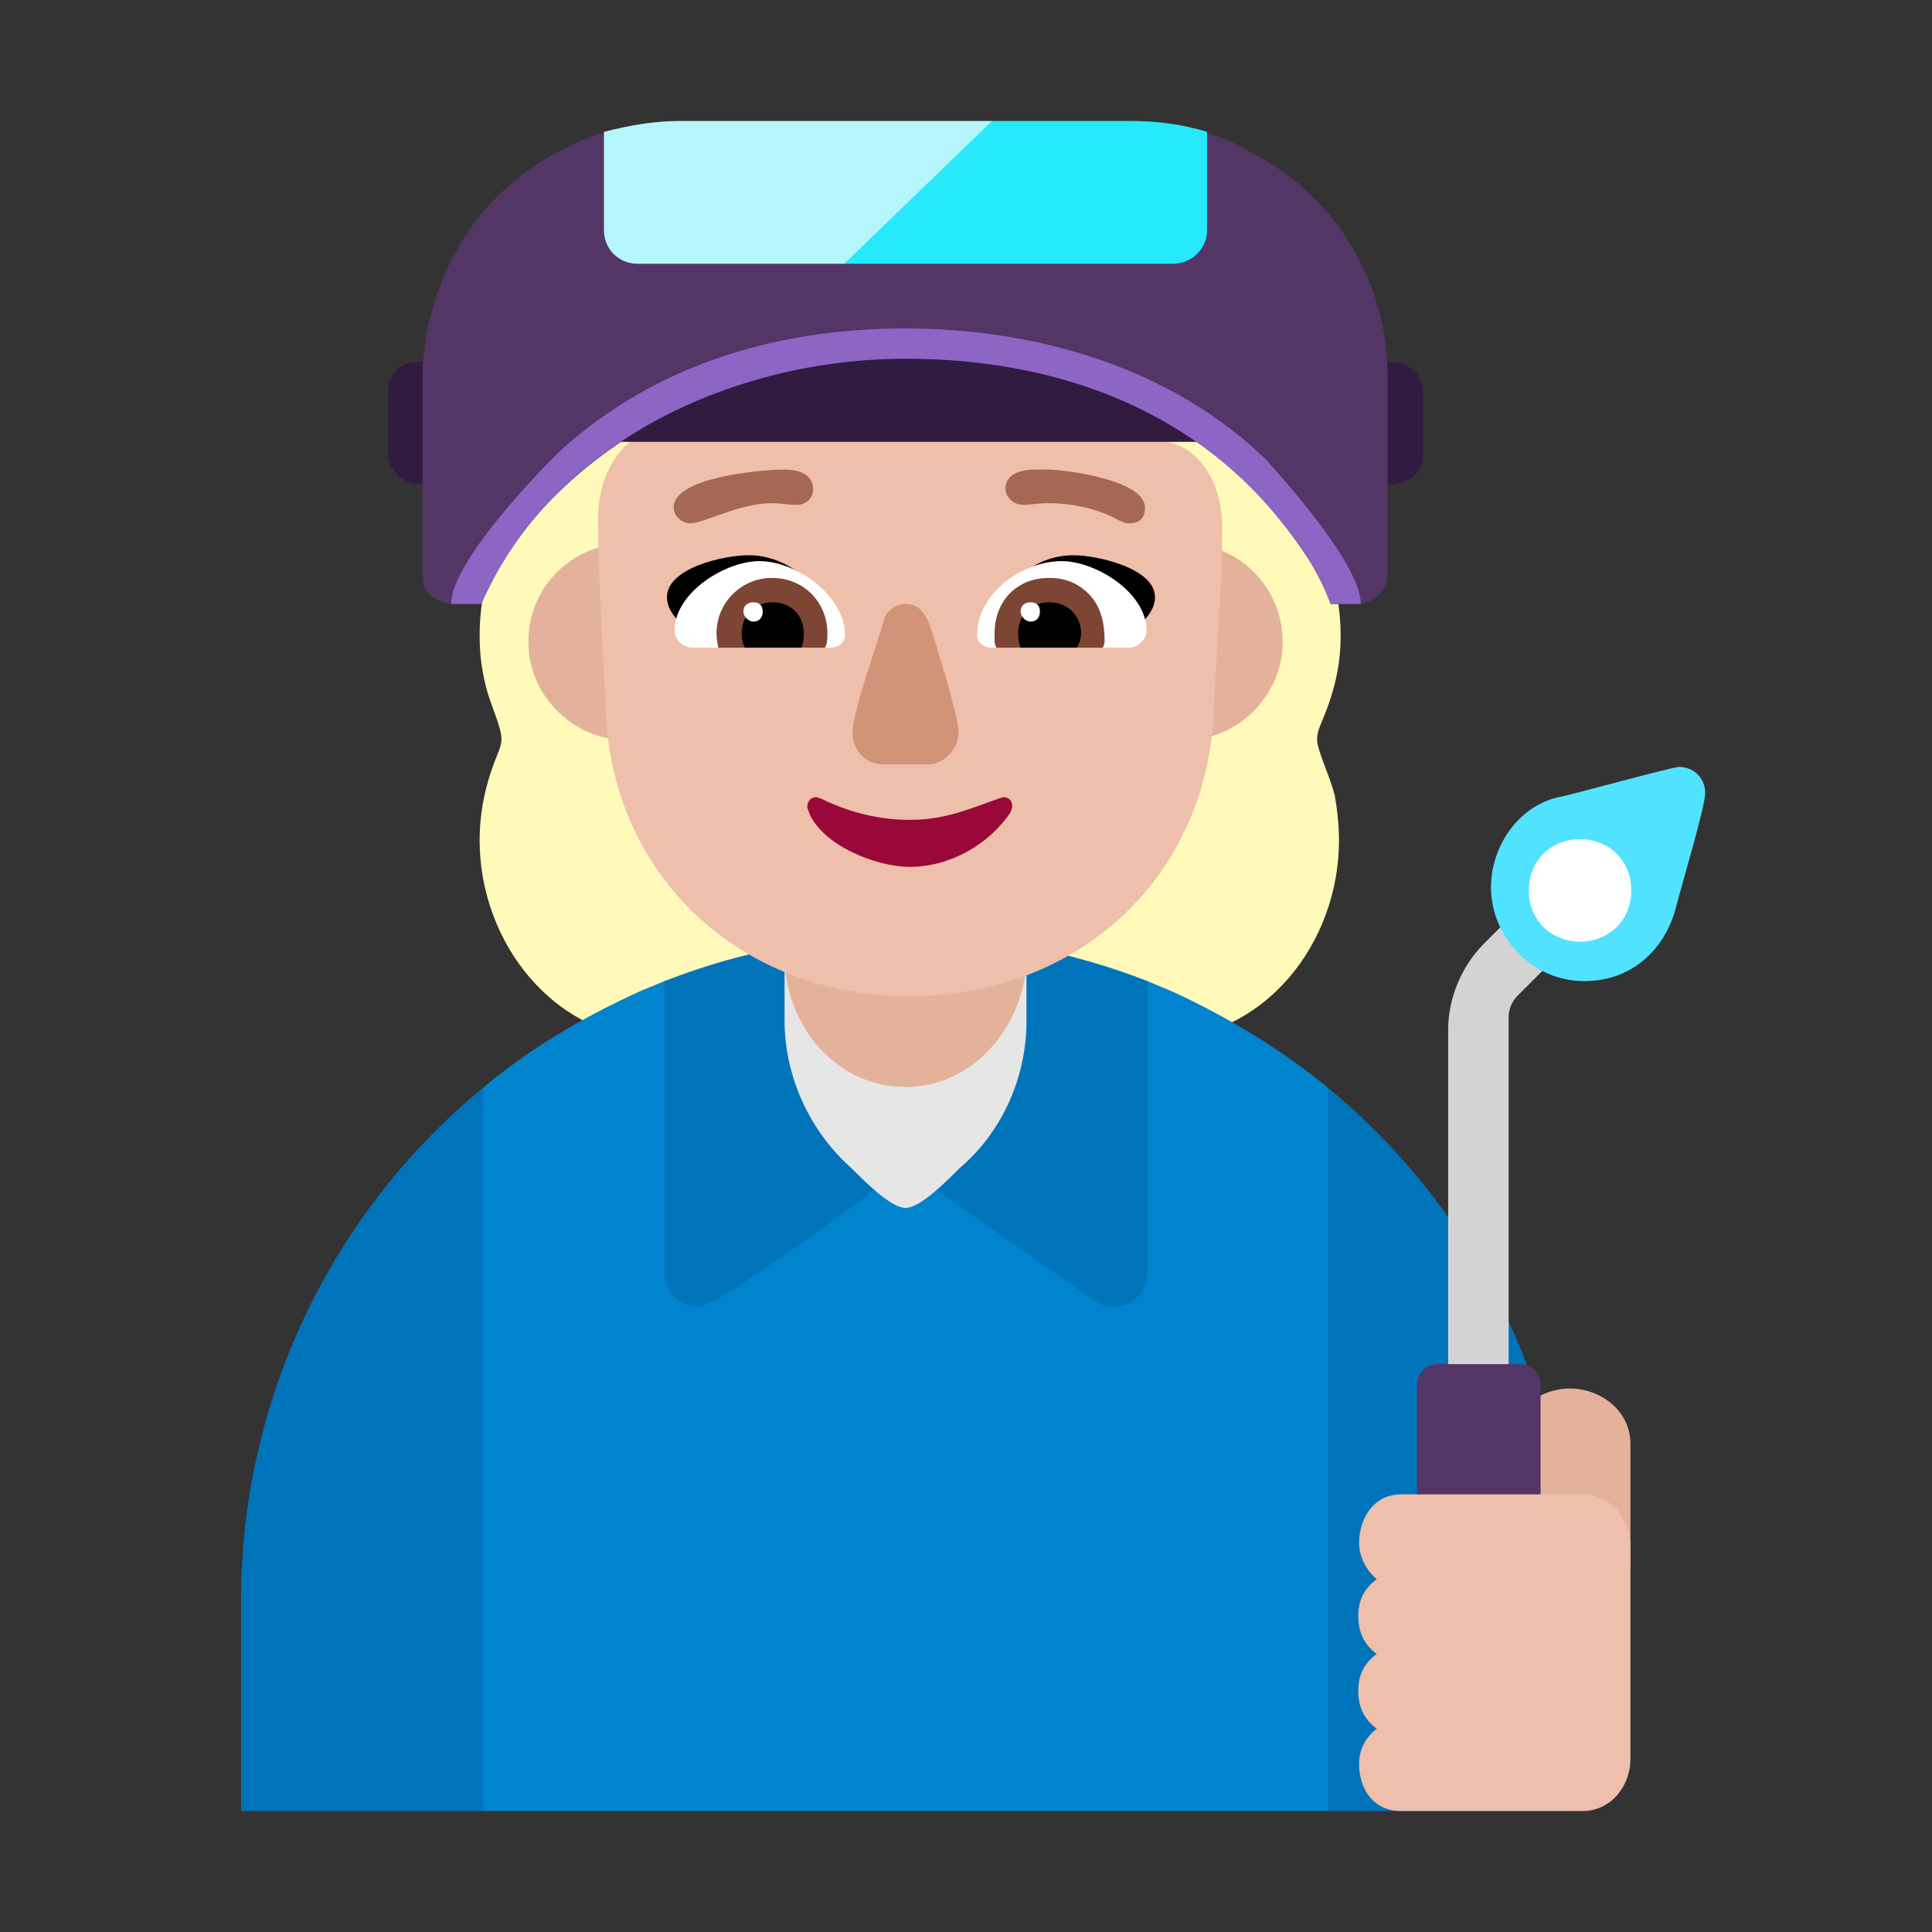 <svg version="1.1" xmlns="http://www.w3.org/2000/svg" viewBox="0 0 2300 2300"><rect x="0" y="0" width="2300" height="2300" fill="#333333" stroke="none"/><g transform="scale(1,-1) translate(-256, -1869)">
		<path d="M1852 1150l0 143c7 0 17 0 28-1l16-1 16 1c11 1 20 5 27 10 7 5 11 14 11 27l0 73c0 9-3 18-10 25-7 7-16 11-25 11l-1162 0c-11 0-19-3-25-10-7-7-10-16-10-26l0-74c0-9 4-17 11-24 7-7 15-11 24-11l76 0 0-143 1023 0 z" fill="#321B41"/>
		<path d="M1631 631c132 0 219 117 219 237 0 19-2 37-5 54-6 24-21 53-21 67 0 5 1 10 4 17 15 35 24 67 24 106 0 49-13 94-38 135-53 88-22 158-61 242l-828 0c-41-87-10-157-61-242-25-41-37-86-37-135 0-19 2-37 6-54 5-25 20-53 20-69 0-4-1-9-4-16-14-34-22-67-22-105 0-118 86-237 219-237l585 0 z" fill="#FFF9BA"/>
		<path d="M1837-287l108 431-108 430c-55 45-117 83-184 114l-31 13-192 12c-38 3-58 6-96 6-19 0-34-1-47-2-98-10-93-7-240-16l-29-12c-68-31-131-68-187-115l-108-430 108-431 1006 0 z" fill="#0084CE"/>
		<path d="M831-287l-288 0 0 251c0 237 106 460 288 610l0-861 z M2125-287l-288 0 0 861c185-153 288-376 288-610l0-251 z M1581 313c23 0 41 19 41 41l0 347c-92 36-189 54-288 54-99 0-195-18-287-54l0-347c0-23 18-41 40-41 25 0 208 139 247 165l224-157c7-5 15-8 23-8 z" fill="#0074BA"/>
		<path d="M1334 431c18 0 51 34 64 47 52 44 80 110 80 175l0 212c0 80-66 141-144 141-77 0-144-62-144-140l0-212c0-64 28-130 80-176 13-13 46-47 64-47 z" fill="#E6E6E6"/>
		<path d="M1334 575c86 0 144 80 144 155l0 193c0 82-62 155-144 155-83 0-144-75-144-154l0-193c0-81 60-156 144-156 z" fill="#E4B29A"/>
		<path d="M2197 0l0 150c0 40-36 66-72 66-36 0-72-26-72-66l0-150 144 0 z" fill="#E4B29A"/>
		<path d="M2052 173l0 485c0 10 4 19 11 26l113 113-51 51-102-102c-27-27-43-65-43-103l0-470 72 0 z" fill="#D3D3D3"/>
		<path d="M2142 701c57 0 96 38 109 87 5 21 35 120 35 137 0 17-13 31-31 31-9 0-138-36-144-36-50-12-80-61-80-107 0-60 49-112 111-112 z" fill="#50E2FF"/>
		<path d="M2137 748c34 0 61 25 61 61 0 36-27 61-61 61-34 0-61-25-61-61 0-36 27-61 61-61 z" fill="#FFFFFF"/>
		<path d="M2090 5l0 215c0 14-10 25-25 25l-97 0c-14 0-25-10-25-25l0-215 147 0 z" fill="#533566"/>
		<path d="M2140-287c34 0 57 30 57 62l0 253c0 32-23 62-57 62l-216 0c-33 0-50-29-50-58 0-16 8-32 21-43-15-11-22-25-22-44 0-19 7-34 22-45-15-11-22-25-22-44 0-19 7-34 22-45-14-11-21-25-21-42 0-30 17-56 50-56l216 0 z" fill="#EEBFAA"/>
		<path d="M1666 988c64 0 117 53 117 117 0 63-50 117-117 117-64 0-116-52-116-117 0-64 51-117 116-117 z M1002 988c64 0 116 53 116 117 0 66-52 117-116 117-63 0-117-50-117-117 0-64 53-117 117-117 z" fill="#E4B29A"/>
		<path d="M1339 683c200 0 354 141 362 340 3 73 10 146 10 219 0 49-26 103-83 103l-235 0c-98 0-170 42-233 121-4 5-9 8-15 8-9 0-15-3-17-8-17-49-49-85-102-110-40-19-58-62-58-103 0-76 6-154 9-230 8-199 162-340 362-340 z" fill="#EEBFAA"/>
		<path d="M1585 1103c-49 16-99 29-148 44 21 32 54 61 97 61 27 0 97-15 97-50 0-24-30-42-46-55 z M1096 1103c49 16 99 29 148 44-21 32-54 61-97 61-29 0-97-15-97-50 0-24 30-42 46-55 z" fill="#000000"/>
		<path d="M1600 1098l-165 0c-7 0-16 6-16 14 0 51 54 89 101 89 40 0 101-37 101-83 0-10-10-20-21-20 z M1245 1098c9 0 17 6 17 15 0 46-57 88-102 88-40 0-101-37-101-83 0-10 10-20 21-20l165 0 z" fill="#FFFFFF"/>
		<path d="M1569 1098l-127 0c-1 3-2 5-2 8l0 9c0 37 25 66 65 66 19 0 34-6 47-19 16-16 19-38 19-56 0-3-1-5-2-8 z M1238 1098c3 5 3 10 3 17 0 37-28 66-66 66-36 0-66-29-66-66 0-7 1-10 2-17l127 0 z" fill="#7D4533"/>
		<path d="M1538 1098l-67 0c-2 5-3 10-3 17 0 21 15 37 37 37 22 0 38-16 38-37 0-6-2-12-5-17 z M1210 1098c2 5 3 10 3 17 0 21-15 37-37 37-21 0-37-15-37-37 0-7 1-12 4-17l67 0 z" fill="#000000"/>
		<path d="M1483 1129c7 0 11 5 11 12 0 7-4 11-11 11-7 0-12-4-12-11 0-6 6-12 12-12 z M1153 1129c7 0 11 5 11 12 0 7-4 11-11 11-7 0-12-4-12-11 0-6 6-12 12-12 z" fill="#FFFFFF"/>
		<path d="M1339 837c47 0 94 26 120 65 1 3 2 5 2 7 0 7-4 11-11 11l-6-2c-39-14-65-25-105-25-35 0-70 8-105 25l-6 2c-7 0-11-5-11-12l2-6c16-40 81-65 120-65 z" fill="#990839"/>
		<path d="M1360 959c19 0 37 17 37 38 0 12-7 37-15 66-18 55-20 87-48 87-12 0-23-8-26-20-8-29-37-108-37-133 0-22 16-38 37-38l52 0 z" fill="#D19479"/>
		<path d="M1078 1246c16 0 58 24 97 24 11 0 18-2 29-2 11 0 20 7 20 19 0 17-17 23-33 23-29 0-133-9-133-45 0-10 9-19 20-19 z M1600 1246c13 0 19 6 19 19 0 33-97 45-115 45l-15 0c-18 0-36-5-36-23 0-10 10-19 21-19 9 0 18 2 29 2 28 0 60-6 86-21l1 0c3-2 6-3 10-3 z" fill="#A56953"/>
		<path d="M1806 1343l0 190-882 0 0-190 882 0 z" fill="#321B41"/>
		<path d="M1874 1150c9 0 17 4 24 11 7 7 10 15 10 24l0 233c0 55-13 106-40 153-27 47-65 84-112 111-3 1-7 4-13 7-6 3-12 7-19 10l-19 8-12 3c-15 0-31 0-46-1-15-1-31-2-46-2l-535 0c-15 0-30 1-45 2-15 1-31 2-46 2l-12-3-19-8-32-16c-24-14-45-30-64-49-19-19-35-40-48-63-13-23-23-48-30-74-7-26-11-53-11-80l0-233c0-10 2-17 7-22 5-5 11-9 18-11 5-1 10-2 16-2l29 0c21 49 50 91 87 128 36 36 77 66 122 91 45 24 93 42 144 55 51 12 101 18 152 18 43 0 85-3 127-10 41-7 81-19 119-34 38-16 74-36 108-60 34-25 65-54 92-88 11-14 23-30 34-47 11-18 20-36 26-53l34 0 z" fill="#533566"/>
		<path d="M1876 1150c0 45-85 141-113 172-111 108-271 156-429 156-146 0-291-39-407-142-31-29-134-137-134-186l36 0c86 196 305 292 505 292 172 0 338-56 448-195 23-27 46-62 58-97l36 0 z" fill="#8D65C5"/>
		<path d="M1261 1555l181 62-5 108-371 0c-31 0-60-5-91-13l0-117c0-22 17-40 40-40l246 0 z" fill="#B4F6FC"/>
		<path d="M1652 1555c23 0 41 18 41 40l0 117c-29 9-59 13-92 13l-164 0-176-170 391 0 z" fill="#26EAFC"/>
	</g></svg>
